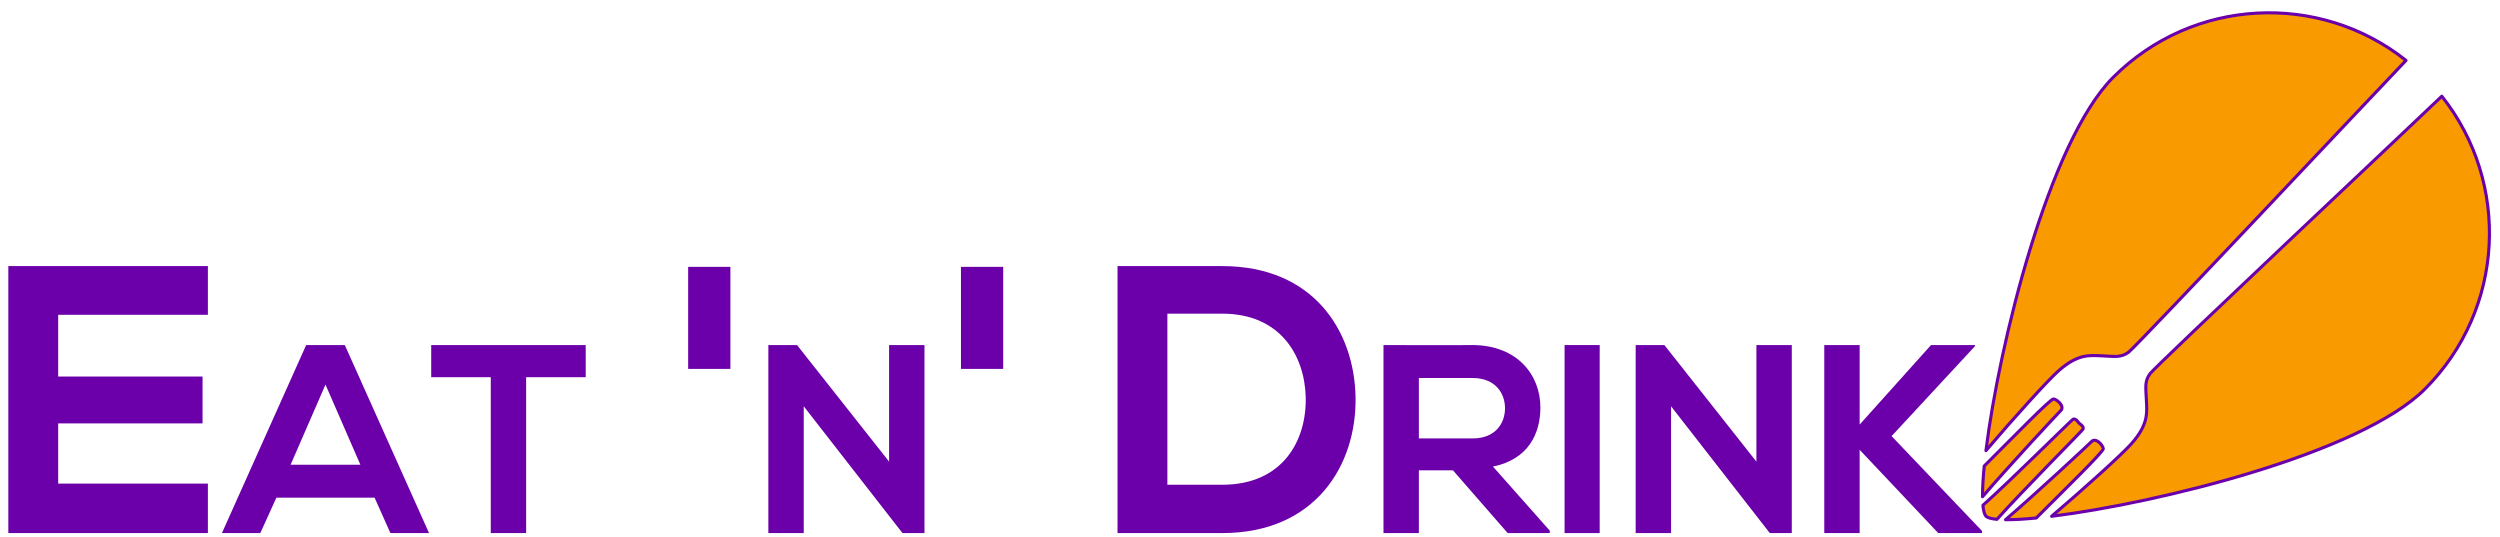 <?xml version="1.0" encoding="UTF-8" standalone="no"?><!DOCTYPE svg PUBLIC "-//W3C//DTD SVG 1.1//EN" "http://www.w3.org/Graphics/SVG/1.1/DTD/svg11.dtd"><svg width="100%" height="100%" viewBox="0 0 1117 240" version="1.1" xmlns="http://www.w3.org/2000/svg" xmlns:xlink="http://www.w3.org/1999/xlink" xml:space="preserve" style="fill-rule:evenodd;clip-rule:evenodd;stroke-linecap:round;stroke-linejoin:round;stroke-miterlimit:1.5;"><rect id="Tavola-da-disegno1" x="0" y="0" width="1117" height="240" style="fill:none;"/><path d="M885.968,225.768c12.871,-11.51 39.282,-37.834 40.235,-38.414c1.232,-0.735 2.707,1.744 2.707,1.744c0,0 2.473,1.469 1.738,2.701c-0.58,0.954 -26.903,27.363 -38.413,40.234c-2.499,-0.23 -4.171,-0.689 -4.874,-1.392c-0.703,-0.703 -1.163,-2.376 -1.393,-4.873Zm0.586,-17.557c13.034,-12.99 29.807,-30.278 31.008,-29.974c1.977,0.486 4.942,3.451 3.219,5.174c-1.256,1.256 -23.497,25.06 -34.985,38.539c-0.032,-3.659 0.228,-8.31 0.758,-13.739Zm9.504,23.994c13.48,-11.488 37.277,-33.728 38.533,-34.984c1.723,-1.723 4.683,1.237 5.174,3.219c0.304,1.201 -16.983,17.973 -29.973,31.006c-5.427,0.531 -10.076,0.791 -13.734,0.759Zm194.944,-189.211c30.704,38.648 28.19,95.101 -7.542,130.833c-28.729,28.729 -119.331,50.982 -166.802,56.855c14.257,-12.156 31.324,-27.538 35.686,-32.462c7.654,-8.636 6.914,-13.815 6.66,-19.492c-0.249,-5.671 -0.872,-8.282 1.596,-11.733c2.399,-3.356 120.157,-114.122 130.402,-124.001Zm-15.994,-15.994c-9.879,10.245 -120.64,128.009 -124.001,130.402c-3.456,2.463 -6.062,1.845 -11.738,1.591c-5.666,-0.243 -10.851,-0.988 -19.487,6.665c-4.927,4.359 -20.308,21.425 -32.462,35.684c5.872,-47.472 28.126,-138.072 56.854,-166.8c35.733,-35.733 92.186,-38.247 130.834,-7.542Z" style="fill:#f89a00;stroke:#6b00aa;stroke-width:1.39px;"/><g transform="matrix(0.851,0,0,0.851,31.627,-132.897)"><path d="M71.982,410.073l-78.6,0l0,-31.625l75.8,0l0,-24.575l-75.8,0l0,-32.425l78.6,0l0,-25.575l-104.775,0c0,46.721 0,93.583 0,140.175l104.775,0l0,-25.975Z" style="fill:#6b00aa;fill-rule:nonzero;"/><path d="M167.813,436.051l20.284,0l-44.229,-98.723l-20.284,0l-44.229,98.723l20.143,0l8.451,-18.593l51.554,0l8.31,18.593Zm-15.776,-35.901l-36.622,0l18.311,-42.069l18.311,42.069Z" style="fill:#6b00aa;fill-rule:nonzero;"/><path d="M220.503,436.051l18.575,0l0,-81.838l31.271,0l0,-16.885c-28.594,0 -52.663,0 -81.116,0l0,16.885l31.27,0l0,81.838Z" style="fill:#6b00aa;fill-rule:nonzero;"/><rect x="324.137" y="296.273" width="22.175" height="53.575" style="fill:#6b00aa;fill-rule:nonzero;"/><path d="M429.629,398.536l-48.328,-61.208l-15.058,0l0,98.723l18.576,0l0,-66.567l51.846,66.567l11.54,0l0,-98.723l-18.576,0l0,61.208Z" style="fill:#6b00aa;fill-rule:nonzero;"/><rect x="467.368" y="296.273" width="22.175" height="53.575" style="fill:#6b00aa;fill-rule:nonzero;"/><path d="M604.553,295.873c-17.206,0 -37.802,0 -54.985,0l0,140.175c17.183,0 37.779,0 54.985,0c49.01,0 70.59,-35.802 69.99,-71.291c-0.6,-34.687 -21.979,-68.884 -69.99,-68.884Zm-28.81,24.975l28.81,0c30.41,0 43.215,21.854 43.815,43.709c0.599,22.857 -12.004,46.116 -43.815,46.116l-28.81,0l0,-89.825Z" style="fill:#6b00aa;fill-rule:nonzero;"/><path d="M776.521,434.784l-29.847,-33.663c18.725,-3.799 24.917,-17.464 24.917,-31.055c0,-17.119 -12.243,-32.597 -35.485,-32.738c-15.641,0.141 -31.279,0 -46.899,0l0,98.723l18.575,0l0,-32.96l17.896,0l28.744,32.96l22.099,0l0,-1.267Zm-40.415,-80.148c11.696,0 16.909,7.928 16.909,15.855c0,7.928 -5.072,15.855 -16.909,15.855l-28.324,0l0,-31.71l28.324,0Z" style="fill:#6b00aa;fill-rule:nonzero;"/><rect x="784.285" y="337.328" width="18.435" height="98.723" style="fill:#6b00aa;fill-rule:nonzero;"/><path d="M884.998,398.536l-48.328,-61.208l-15.057,0l0,98.723l18.575,0l0,-66.567l51.846,66.567l11.54,0l0,-98.723l-18.576,0l0,61.208Z" style="fill:#6b00aa;fill-rule:nonzero;"/><path d="M999.779,337.328l-23.1,0l-37.468,41.746l0,-41.746l-18.576,0l0,98.723l18.576,0l0,-43.72l41.271,43.72l22.96,0l0,-1.128l-47.469,-49.785l43.806,-47.246l0,-0.564Z" style="fill:#6b00aa;fill-rule:nonzero;"/></g></svg>
